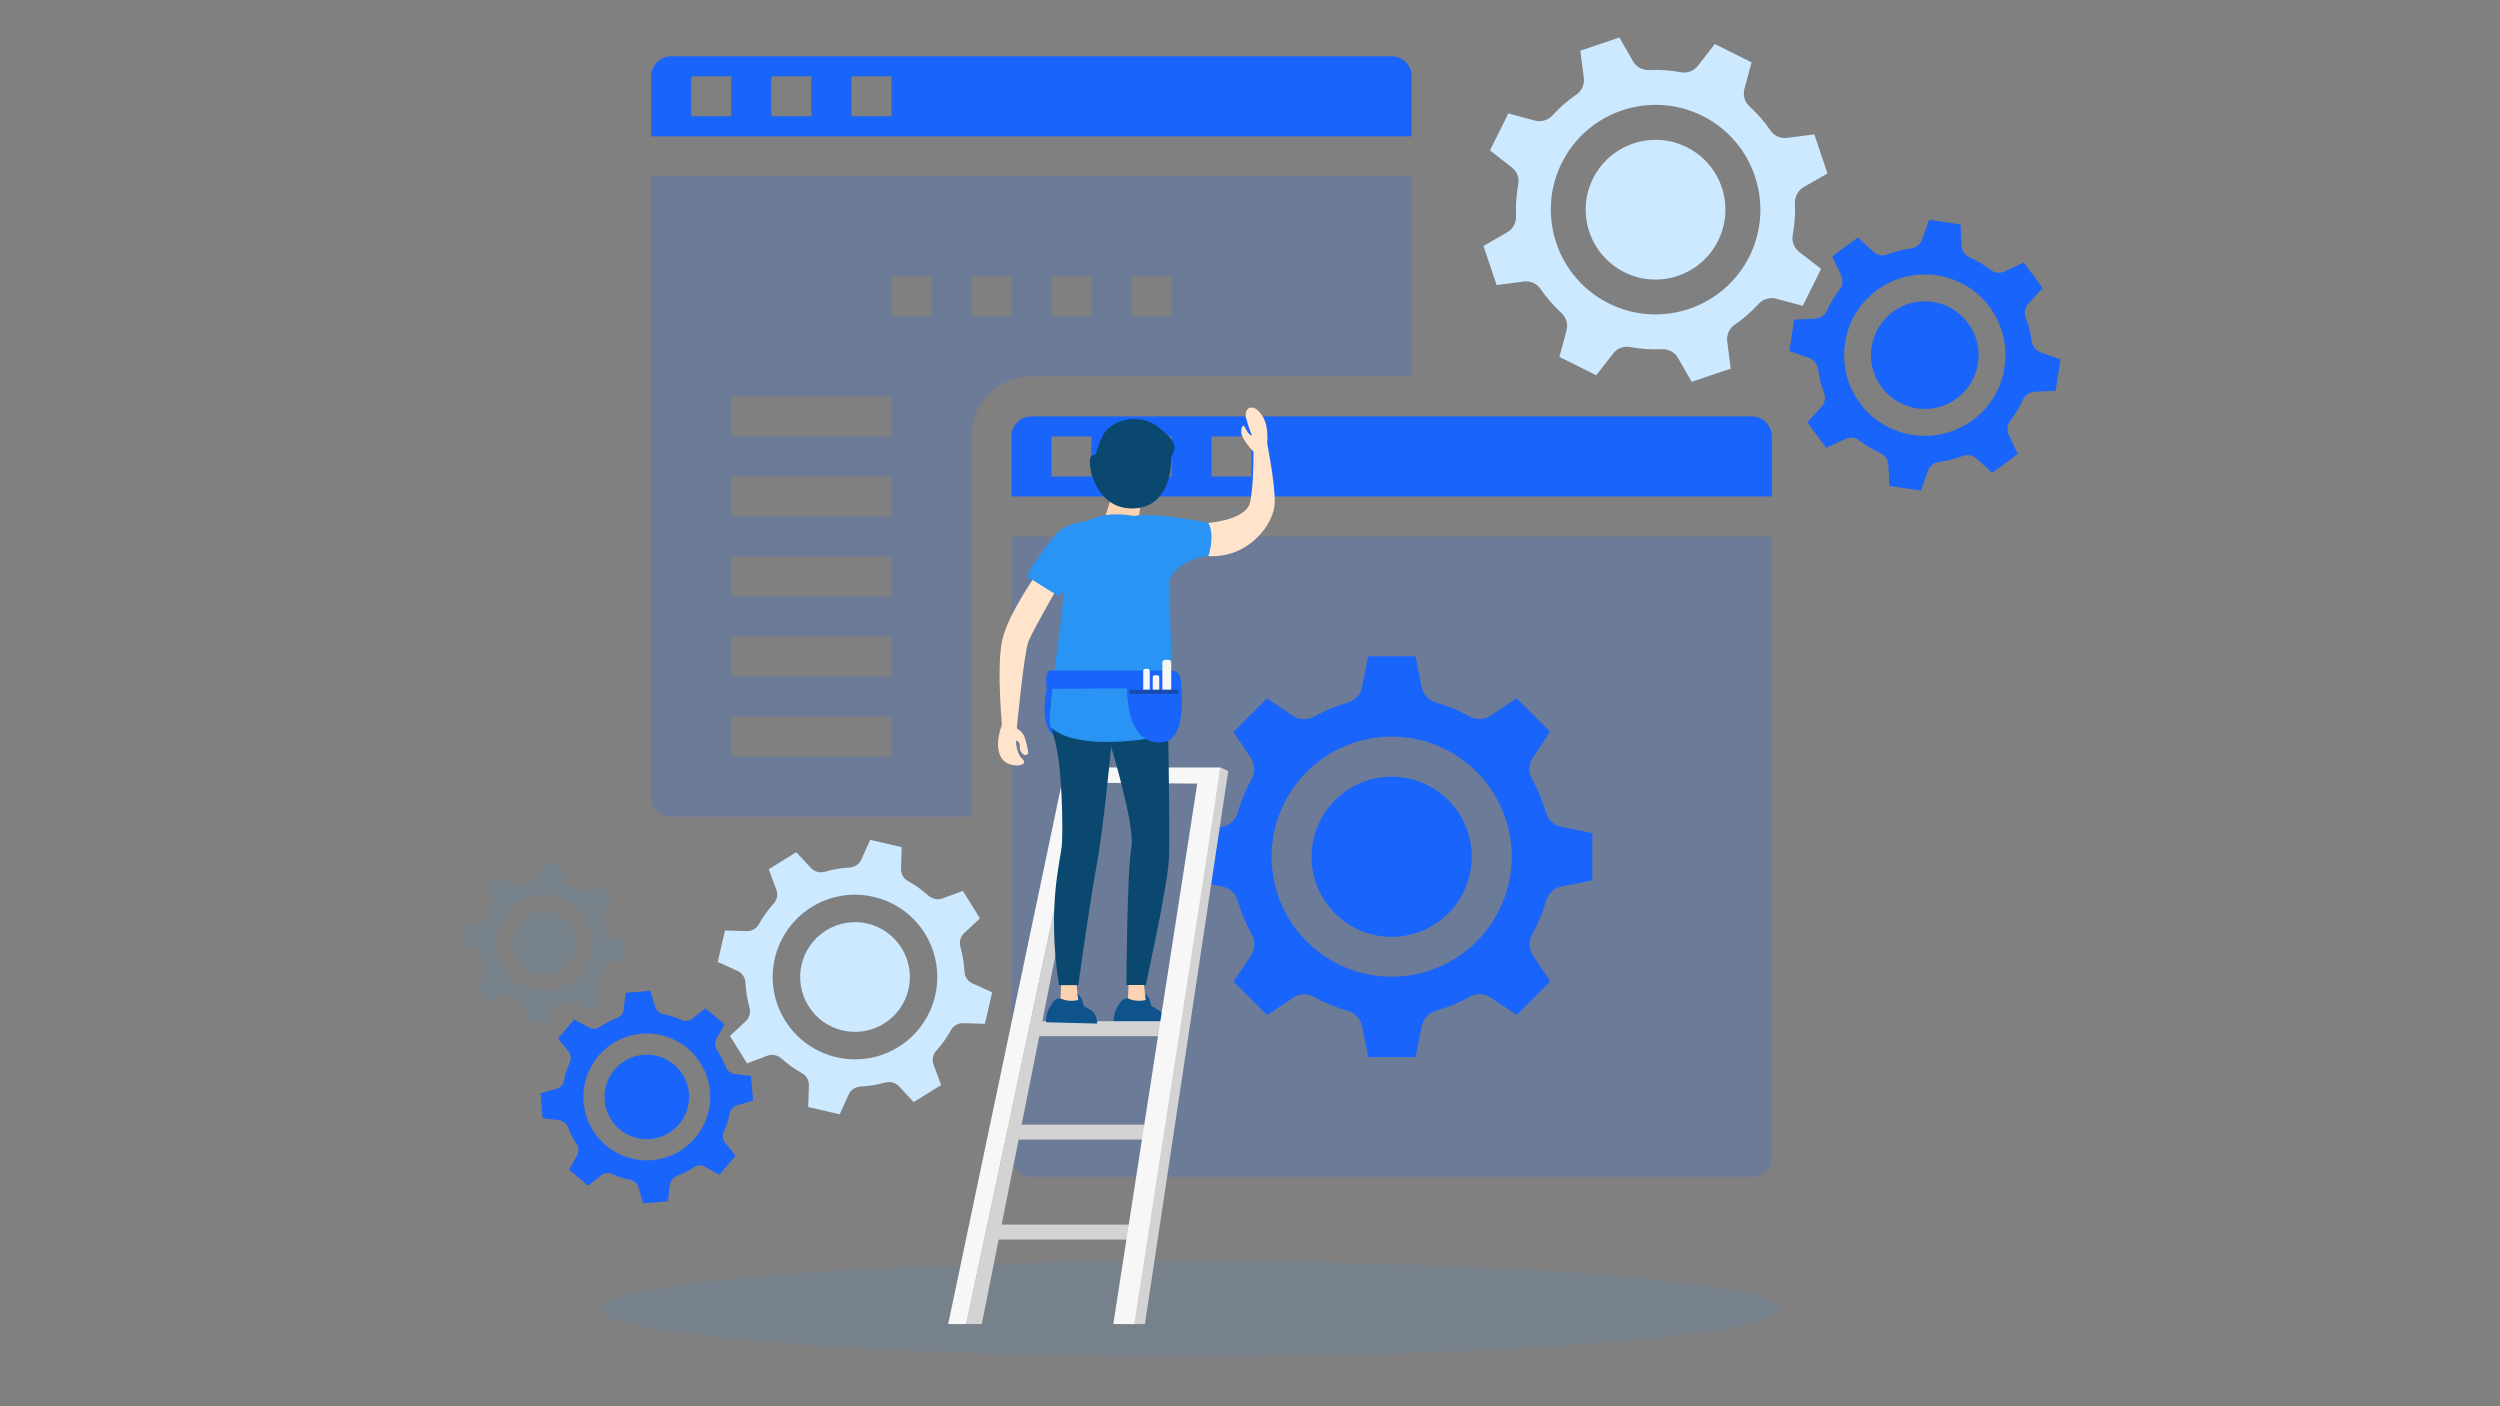 <svg xmlns="http://www.w3.org/2000/svg" xmlns:xlink="http://www.w3.org/1999/xlink" version="1.1" id="Maintenance" x="0px" y="0px" viewBox="0 0 1920 1080" style="enable-background:new 0 0 1920 1080;" xml:space="preserve">
<rect x="0" y="0" width="1920" height="1080" fill="#808080" stroke="none"/>
<style xmlns="http://www.w3.org/2000/svg" type="text/css">
	.st0{opacity:0.1;}
	.st1{fill:#2A94F4;}
	.st2{opacity:0.1;fill:#2A94F4;}
	.st3{opacity:0.19;fill:#1964fa;}
	.st4{fill:#1964fa;}
	.st5{fill:#FCD2B1;}
	.st6{fill:#0E538C;}
	.st7{fill:#FFE3CA;}
	.st8{fill:#D3D3D3;}
	.st9{fill:#F7F7F7;}
	.st10{fill:#0B4870;}
	.st11{fill:#333333;}
	.st12{opacity:0.32;fill:#161616;}
	.st13{fill:#CCE9FF;}
</style>
<g xmlns="http://www.w3.org/2000/svg" class="st0">
	<g>
		<path class="st1" d="M466.3,715.7c-0.7-3.7-1.8-7.3-3.3-10.7c-0.9-2.1-0.6-4.5,0.9-6.3l6.1-7.5l-9.2-11.2l-8.5,4.5    c-2,1.1-4.5,0.9-6.4-0.4c-3.1-2.1-6.4-3.9-9.9-5.3c-2.1-0.8-3.6-2.8-3.8-5.1l-0.9-9.6l-14.4-1.4l-2.8,9.3    c-0.7,2.2-2.5,3.8-4.8,4.2c-3.7,0.7-7.3,1.8-10.7,3.3c-2.1,0.9-4.5,0.6-6.3-0.9l-7.5-6.1l-11.2,9.2l4.5,8.5c1.1,2,0.9,4.5-0.4,6.4    c-2.1,3.1-3.9,6.4-5.3,9.9c-0.8,2.1-2.8,3.6-5.1,3.8l-9.6,0.9l-1.4,14.4l9.3,2.8c2.2,0.7,3.8,2.5,4.2,4.8    c0.7,3.7,1.8,7.3,3.3,10.7c0.9,2.1,0.6,4.6-0.9,6.3l-6.1,7.5l9.2,11.2l8.5-4.5c2-1.1,4.5-0.9,6.4,0.4c3.1,2.1,6.4,3.9,9.9,5.3    c2.1,0.8,3.6,2.8,3.8,5.1l0.9,9.6l14.4,1.4l2.8-9.3c0.7-2.2,2.5-3.8,4.8-4.2c3.7-0.7,7.3-1.8,10.7-3.3c2.1-0.9,4.5-0.6,6.3,0.9    l7.5,6.1l11.2-9.2l-4.5-8.5c-1.1-2-0.9-4.5,0.4-6.4c2.1-3.1,3.9-6.4,5.3-9.9c0.8-2.1,2.8-3.6,5.1-3.8l9.6-0.9l1.4-14.4l-9.3-2.8    C468.4,719.8,466.7,717.9,466.3,715.7z M414.5,761.1c-20.2-2-35-20-33-40.2c2-20.2,20-35,40.2-33c20.2,2,35,20,33,40.2    C452.7,748.3,434.7,763,414.5,761.1z"/>
		<path class="st1" d="M393.7,722c1.3-13.5,13.3-23.3,26.8-22c13.5,1.3,23.3,13.3,22,26.8c-1.3,13.5-13.3,23.3-26.8,22    C402.2,747.5,392.4,735.5,393.7,722z"/>
	</g>
</g>
<ellipse xmlns="http://www.w3.org/2000/svg" class="st2" cx="914" cy="1005.2" rx="452.5" ry="36.6"/>
<g xmlns="http://www.w3.org/2000/svg">
	<g>
		<path class="st3" d="M776.8,888.5c0,8.5,6.9,15.4,15.4,15.4h553.3c8.5,0,15.4-6.9,15.4-15.4V412.1h-584V888.5z"/>
		<path class="st4" d="M950.6,691.8c2.6,9,6.2,17.7,10.8,26c2.8,5,2.6,11.2-0.6,16l-13.4,20.1l25.7,25.7l20.1-13.4    c4.8-3.2,11-3.4,16-0.6c8.2,4.6,16.9,8.2,26,10.8c5.5,1.6,9.7,6.1,10.9,11.8l4.7,23.7h36.3l4.8-23.8c1.1-5.6,5.3-10.2,10.9-11.8    c9-2.6,17.7-6.2,26-10.8c5-2.8,11.2-2.6,16,0.6l20.1,13.4l25.7-25.7l-13.4-20.1c-3.2-4.8-3.4-11-0.6-16c4.6-8.2,8.2-16.9,10.8-26    c1.6-5.5,6.1-9.7,11.8-10.9l23.7-4.7v-36.3l-23.8-4.8c-5.6-1.1-10.2-5.3-11.8-10.9c-2.6-9-6.2-17.7-10.8-26    c-2.8-5-2.6-11.2,0.6-16l13.4-20.1l-25.7-25.7l-20.1,13.4c-4.8,3.2-11,3.4-16,0.6c-8.2-4.6-16.9-8.2-26-10.8    c-5.5-1.6-9.7-6.1-10.9-11.8l-4.7-23.7h-36.3l-4.8,23.8c-1.1,5.6-5.3,10.2-10.9,11.8c-9,2.6-17.7,6.2-26,10.8    c-5,2.8-11.2,2.6-16-0.6l-20.1-13.4l-25.7,25.7l13.4,20.1c3.2,4.8,3.4,11,0.6,16c-4.6,8.2-8.2,16.9-10.8,26    c-1.6,5.5-6.1,9.7-11.8,10.9l-23.7,4.7v36.3l23.8,4.8C944.5,682,949.1,686.2,950.6,691.8z M1068.8,565.7    c50.9,0,92.2,41.3,92.2,92.2c0,50.9-41.3,92.2-92.2,92.2c-50.9,0-92.2-41.3-92.2-92.2C976.6,607.1,1017.9,565.8,1068.8,565.7z"/>
		<path class="st4" d="M776.8,335.2v46.1h584v-46.1c0-8.5-6.9-15.4-15.4-15.4H792.1C783.6,319.8,776.8,326.7,776.8,335.2z     M930.5,335.2h30.7V366h-30.7V335.2z M869,335.2h30.7V366H869V335.2z M807.5,335.2h30.7V366h-30.7V335.2z"/>
		<path class="st4" d="M1130.3,658c0,33.9-27.5,61.5-61.5,61.5c-34,0-61.5-27.5-61.5-61.5c0-33.9,27.5-61.5,61.5-61.5    C1102.7,596.5,1130.3,624,1130.3,658z"/>
		<path class="st4" d="M1084.2,58.6c0-8.5-6.9-15.4-15.4-15.4H515.5c-8.5,0-15.4,6.9-15.4,15.4v46.1h584V58.6z M561.6,89.3h-30.7    V58.6h30.7V89.3z M623.1,89.3h-30.7V58.6h30.7V89.3z M684.6,89.3h-30.7V58.6h30.7V89.3z"/>
		<path class="st3" d="M746,335.2c0-25.5,20.6-46.1,46.1-46.1h292V135.4h-584v476.4c0,8.5,6.9,15.4,15.4,15.4H746V335.2z M869,212.3    h30.7V243H869V212.3z M807.5,212.3h30.7V243h-30.7V212.3z M746,212.3h30.7V243H746V212.3z M684.6,581.1h-123v-30.7h123V581.1z     M684.6,519.6h-123v-30.7h123V519.6z M684.6,458.2h-123v-30.7h123V458.2z M684.6,396.7h-123V366h123V396.7z M684.6,335.2h-123    v-30.7h123V335.2z M684.6,243v-30.7h30.7V243H684.6z"/>
	</g>
	<path class="st5" d="M866.3,767.1l0.6-16.2l11.5,3.5l2.2,20.2C880.6,774.6,869.6,775.3,866.3,767.1z"/>
	<path class="st6" d="M867.3,767.2c2.7,1.1,7.2,2.1,12.8,0.8l-0.7-4.6c0,0,3.2,1.9,4,6.1c0.8,4.1,1,3,6.2,6.2   c5.3,3.2,4.9,10.4,4.9,10.4l-39.2-1c0,0-1.1-7.9,6-16.3C862.7,767,865.2,766.3,867.3,767.2z"/>
	<path class="st4" d="M804,529c0,0-5.1,19.9,2.1,32.4s20.2-15.2,20.2-15.2S824,519.6,804,529z"/>
	<path class="st7" d="M800.4,434.6c0,0-26.4,35.9-30.8,57.6c-4.5,21.7,0.3,69.1,0.3,69.1h10.8c0,0,5.7-60.5,9.3-69.1   c3.6-8.8,27-49.4,27-49.4L800.4,434.6z"/>
	<g>
		<rect x="795.9" y="784.3" class="st8" width="100.2" height="11.5"/>
		<rect x="774.5" y="863.7" class="st8" width="107.7" height="11.5"/>
		<rect x="764.8" y="940.5" class="st8" width="107.7" height="11.5"/>
		<polygon class="st8" points="754,1016.9 742,1016.9 830.4,601.1 837.1,601.1   "/>
		<polygon class="st8" points="879.3,1016.9 867.3,1016.9 937.4,589.4 943.3,592.2   "/>
		<polyline class="st9" points="855,1016.9 919.5,601.8 830.4,601.1 742,1016.9 728.2,1016.9 818,589.4 937.4,589.4 871.1,1016.9     853,1016.9   "/>
	</g>
	<path class="st5" d="M814.5,767.1l0.6-16.2l11.5,3.5l2.2,20.2C828.7,774.6,817.8,775.3,814.5,767.1z"/>
	<path class="st7" d="M928,401.6c0,0,28.5-2.1,31.9-15.3c3.4-13.2,2.8-48.8,2.8-48.8h9.9c0,0,6.8,33.1,6.4,48.8   c-0.4,15.7-19.5,42.5-51,40.8C896.6,425.4,928,401.6,928,401.6z"/>
	<path class="st1" d="M835.7,399.9c0,0-16.5,1.7-23.3,8.9c-3.3,3.5-23.8,28.9-23,34.4l24.1,15l19.7-27.3L835.7,399.9z"/>
	<path class="st10" d="M809.9,522.2c0,0-7.1,21-0.4,44s6.7,69.4,6.1,81.5s-11.9,47.1-2.3,108.9h2.3h12.5c0,0,9-64.8,14.2-92.4   c4.9-25.9,11.1-90.5,11.1-90.5s18.6,61.3,15.5,77.1c-3.4,17.4-3.8,105.7-3.8,105.7H880c0,0,16.7-76,17.7-96.4   c1.1-20.4-1.2-134.8-1.2-134.8S846.9,491.6,809.9,522.2z"/>
	<polygon class="st5" points="860.7,360 845.6,406.2 872.9,411.6 878.9,363.7  "/>
	<path class="st1" d="M876.2,397.3c0,0,18.5,3.8,20.4,28c1.9,24.2,4.5,127.4,4.5,136.3c-0.6,4.1-72.5,17.8-93.9-3   c-5.4-5.3,12.3-95.1,9.8-118.7C814.4,416.4,828.4,386.5,876.2,397.3z"/>
	<path class="st1" d="M897.7,445.7c0,0,7.4-16.9,30.3-18.6c0,0,5.5-15.7,0-25.5c0,0-41.5-8.5-57.3-5.3S897.7,445.7,897.7,445.7z"/>
	<path class="st7" d="M972.5,346.4c0,0,3.1-16.6-2.4-26c-3.3-5.6-6.9-8.2-10.5-7.2c-2.4,0.7-3.4,4.9-2.8,7.3   c0.8,3.1,3.4,11.6,4.8,14c0,0-2.5,0-5.1-5.6c-2.5-5.5-4.4,2.6-2.4,6.4C957.1,340.8,967,355.9,972.5,346.4z"/>
	<path class="st6" d="M815.4,767.2c2.7,1.1,7.2,2.1,12.8,0.8l-0.7-4.6c0,0,3.2,1.9,4,6.1c0.8,4.1,1,3,6.2,6.2   c5.3,3.2,4.9,10.4,4.9,10.4l-39.2-1c0,0-1.1-7.9,6-16.3C810.9,767,813.3,766.3,815.4,767.2z"/>
	<path class="st10" d="M899.4,353.1c-0.7-5.8,11.9-9.7-12.2-26.7c-12.3-8.6-33.7-4.8-40.3,8.2s-3.1,14.3-8.2,15.2   c-5.1,1,0.3,41.2,31.1,40.7C900.7,390,899.4,353.1,899.4,353.1z"/>
	<path class="st11" d="M813.6,406.6"/>
	<path class="st4" d="M805.7,515h93.8c3.8,0,6.9,2.8,7.3,6.5c1.6,14.1,3.3,46.1-13.2,48.4c-21.2,3-28-19.9-28-41.2L804,529   C804,529,801.9,518.8,805.7,515z"/>
	<path class="st1" d="M769.9,561.3"/>
	<path class="st7" d="M780,555.7c0,0-1.8,21.3,5.1,27.1c6.9,5.9-12.2,8.5-16.9-2.3s1.7-24.8,1.7-24.8H780z"/>
	<path class="st7" d="M778.2,558.5c0,0,6.4,1.1,8.8,8c1.4,3.9,2.2,8.1,2.6,11c0.3,1.9-1.9,3.2-3.5,2c-1.6-1.2-3.1-3-2.9-6.1   c0.5-6.5-7.3-4.6-7.3-4.6S773.3,561.1,778.2,558.5z"/>
	<path class="st9" d="M882.9,529.7H878v-14.5c0-0.8,0.7-1.5,1.5-1.5h2c0.8,0,1.5,0.7,1.5,1.5V529.7z"/>
	<path class="st9" d="M890.2,529.7h-4.9v-9.6c0-0.8,0.7-1.5,1.5-1.5h2c0.8,0,1.5,0.7,1.5,1.5V529.7z"/>
	<path class="st9" d="M899.5,529.7h-6.8v-20.9c0-1.1,0.9-2,2-2h2.8c1.1,0,2,0.9,2,2V529.7z"/>
	<rect x="867.2" y="529.7" class="st12" width="37.8" height="3.2"/>
</g>
<g xmlns="http://www.w3.org/2000/svg">
	<path class="st4" d="M557.4,819.5c-1.8-4.6-4-9.1-6.8-13.2c-1.7-2.5-1.8-5.8-0.4-8.4l6.2-11.2l-14.6-12.4l-10,8   c-2.4,1.9-5.6,2.3-8.4,1c-4.5-2-9.3-3.6-14.1-4.5c-3-0.6-5.4-2.8-6.2-5.7l-3.5-12.2l-19.1,1.6l-1.5,12.7c-0.3,3-2.4,5.6-5.2,6.7   c-4.6,1.8-9.1,4-13.2,6.8c-2.5,1.7-5.8,1.8-8.4,0.4l-11.2-6.2l-12.4,14.6l8,10c1.9,2.4,2.3,5.6,1,8.4c-2,4.5-3.6,9.3-4.5,14.1   c-0.6,3-2.8,5.4-5.7,6.2l-12.3,3.5l1.6,19.1l12.7,1.5c3,0.3,5.6,2.4,6.7,5.2c1.8,4.6,4,9.1,6.8,13.2c1.7,2.5,1.8,5.8,0.4,8.4   l-6.2,11.2l14.6,12.4l10-8c2.4-1.9,5.6-2.3,8.4-1c4.5,2,9.3,3.6,14.1,4.5c3,0.6,5.4,2.8,6.2,5.7l3.5,12.3l19.1-1.6l1.5-12.7   c0.3-3,2.4-5.6,5.2-6.7c4.6-1.8,9.1-4,13.2-6.8c2.5-1.7,5.8-1.8,8.4-0.4l11.2,6.2l12.4-14.6l-8-10c-1.9-2.4-2.3-5.6-1-8.4   c2-4.5,3.6-9.3,4.5-14.1c0.6-3,2.8-5.4,5.7-6.2l12.3-3.5l-1.6-19.1l-12.7-1.5C561.1,824.4,558.5,822.3,557.4,819.5z M500.8,891   c-26.8,2.2-50.3-17.7-52.6-44.5c-2.2-26.8,17.7-50.3,44.5-52.6c26.8-2.2,50.3,17.7,52.6,44.5C547.5,865.2,527.6,888.7,500.8,891z"/>
	<path class="st4" d="M464.4,845.2c-1.5-17.9,11.8-33.6,29.6-35.1c17.9-1.5,33.6,11.8,35.1,29.6c1.5,17.9-11.8,33.6-29.6,35.1   C481.6,876.3,465.9,863.1,464.4,845.2z"/>
</g>
<g xmlns="http://www.w3.org/2000/svg">
	<g>
		<path class="st13" d="M713.1,687.9c-4.8-4.3-10-8.1-15.7-11.2c-3.5-1.9-5.5-5.6-5.4-9.5l0.5-16.6l-24.2-5.6l-6.8,15.1    c-1.6,3.6-5.1,6-9.1,6.2c-6.4,0.3-12.8,1.4-19,3.2c-3.8,1.1-7.9,0-10.6-2.9l-11.3-12.1l-21.1,13.1l5.8,15.6    c1.4,3.7,0.6,7.9-2.1,10.8c-4.3,4.8-8.1,10-11.2,15.7c-1.9,3.5-5.6,5.5-9.5,5.4l-16.6-0.5l-5.6,24.2l15.1,6.8    c3.6,1.6,6,5.1,6.2,9.1c0.3,6.4,1.4,12.8,3.1,19c1.1,3.8,0,7.9-2.9,10.6l-12.1,11.3l13.1,21.1l15.6-5.9c3.7-1.4,7.8-0.6,10.8,2.1    c4.8,4.3,10,8.1,15.7,11.2c3.5,1.9,5.6,5.6,5.4,9.5l-0.5,16.6l24.2,5.6l6.8-15.1c1.6-3.6,5.1-6,9.1-6.2c6.4-0.3,12.8-1.4,19-3.1    c3.8-1.1,7.9,0,10.6,2.9l11.3,12.1l21.1-13.1l-5.8-15.6c-1.4-3.7-0.6-7.9,2.1-10.8c4.3-4.8,8.1-10,11.2-15.7    c1.9-3.5,5.6-5.5,9.5-5.4l16.6,0.5l5.6-24.2l-15.1-6.8c-3.6-1.6-6-5.1-6.2-9.1c-0.3-6.4-1.4-12.8-3.1-19c-1.1-3.8,0-7.9,2.9-10.6    l12.1-11.3l-13.1-21.1l-15.6,5.8C720.2,691.3,716.1,690.5,713.1,687.9z M690.1,804c-29.6,18.5-68.6,9.4-87.1-20.2    c-18.5-29.6-9.4-68.6,20.2-87.1c29.6-18.5,68.6-9.4,87.1,20.2C728.7,746.6,719.7,785.5,690.1,804z"/>
		<path class="st13" d="M620.9,772.6c-12.3-19.7-6.3-45.7,13.5-58c19.8-12.3,45.7-6.3,58,13.5c12.3,19.7,6.3,45.7-13.5,58    C659.2,798.4,633.2,792.4,620.9,772.6z"/>
	</g>
</g>
<g xmlns="http://www.w3.org/2000/svg">
	<path class="st4" d="M1412.8,222.4c-3.9,5-7.1,10.4-9.7,16.2c-1.6,3.5-5,5.9-8.9,6.1l-16.3,0.8l-3.6,24.1l15.3,5.5   c3.6,1.3,6.2,4.6,6.7,8.4c0.8,6.3,2.3,12.4,4.6,18.3c1.4,3.6,0.6,7.7-2,10.6l-10.9,12l14.5,19.6l14.8-6.9c3.5-1.6,7.6-1.2,10.7,1.2   c5,3.9,10.4,7.1,16.2,9.7c3.5,1.6,5.9,5,6.1,8.9l0.8,16.3l24.1,3.6l5.5-15.3c1.3-3.6,4.6-6.2,8.4-6.7c6.3-0.8,12.4-2.3,18.3-4.6   c3.6-1.4,7.7-0.6,10.6,2l12,11l19.6-14.5l-6.9-14.8c-1.6-3.5-1.2-7.6,1.2-10.7c3.9-5,7.1-10.4,9.7-16.2c1.6-3.5,5-5.9,8.9-6.1   l16.3-0.8l3.6-24.1l-15.3-5.5c-3.6-1.3-6.2-4.6-6.7-8.4c-0.8-6.3-2.3-12.4-4.6-18.3c-1.4-3.6-0.6-7.7,2-10.6l11-12l-14.5-19.6   l-14.8,6.9c-3.5,1.6-7.6,1.2-10.7-1.2c-5-3.9-10.4-7.1-16.2-9.7c-3.5-1.6-5.9-5-6.1-8.9l-0.8-16.3l-24.1-3.6l-5.5,15.3   c-1.3,3.6-4.6,6.2-8.4,6.7c-6.3,0.8-12.4,2.3-18.3,4.6c-3.6,1.4-7.7,0.6-10.6-2l-12-11l-19.6,14.5l6.9,14.8   C1415.6,215.2,1415.2,219.3,1412.8,222.4z M1528.1,235.9c20.3,27.5,14.5,66.4-13,86.7c-27.5,20.3-66.4,14.5-86.7-13   c-20.3-27.5-14.5-66.4,13-86.7C1469,202.6,1507.8,208.4,1528.1,235.9z"/>
	<path class="st4" d="M1502.8,306c-18.4,13.6-44.2,9.7-57.8-8.7c-13.6-18.4-9.7-44.2,8.7-57.8c18.4-13.6,44.2-9.7,57.8,8.7   C1525.1,266.5,1521.2,292.4,1502.8,306z"/>
</g>
<g xmlns="http://www.w3.org/2000/svg">
	<g>
		<path class="st13" d="M1166,141.6c-1.5,8.1-2,16.3-1.7,24.5c0.2,5-2.3,9.8-6.7,12.3l-18.3,10.5l10.1,30l21-2.7    c5-0.6,9.9,1.6,12.7,5.7c4.7,6.8,10.1,13,16.1,18.5c3.7,3.4,5.2,8.6,3.9,13.4l-5.5,20.3l28.3,14.1l13-16.7c3.1-4,8.1-5.9,13-5    c8.1,1.5,16.3,2.1,24.5,1.7c5-0.2,9.8,2.3,12.3,6.7l10.5,18.3l30-10.1l-2.7-21c-0.6-5,1.6-9.9,5.7-12.7c6.8-4.6,13-10.1,18.5-16.1    c3.4-3.7,8.6-5.2,13.4-3.9l20.4,5.5l14.1-28.4l-16.8-13c-4-3.1-5.9-8.1-5-13c1.5-8.1,2.1-16.3,1.7-24.5c-0.2-5,2.4-9.8,6.7-12.3    l18.3-10.5l-10.1-30l-21,2.7c-5,0.6-9.9-1.6-12.7-5.7c-4.6-6.8-10.1-13-16.1-18.5c-3.7-3.4-5.2-8.6-3.9-13.4l5.5-20.4L1317,33.8    l-13,16.7c-3.1,4-8.1,5.9-13,5c-8.1-1.5-16.3-2.1-24.5-1.7c-5,0.2-9.8-2.3-12.3-6.7l-10.5-18.3l-30,10.1l2.7,21    c0.6,5-1.6,9.9-5.7,12.7c-6.8,4.6-13,10.1-18.5,16.1c-3.4,3.7-8.6,5.2-13.4,3.9l-20.4-5.5l-14.1,28.4l16.7,13    C1165.1,131.6,1167,136.6,1166,141.6z M1307.3,88.9c39.8,19.8,56,68.1,36.3,107.9c-19.8,39.8-68.1,56-107.9,36.3    c-39.8-19.8-56-68.1-36.3-107.9C1219.2,85.4,1267.5,69.2,1307.3,88.9z"/>
		<path class="st13" d="M1319.5,184.9c-13.2,26.5-45.4,37.4-71.9,24.2c-26.5-13.2-37.4-45.4-24.2-71.9    c13.2-26.5,45.4-37.4,71.9-24.2C1321.9,126.1,1332.7,158.3,1319.5,184.9z"/>
	</g>
</g>
</svg>